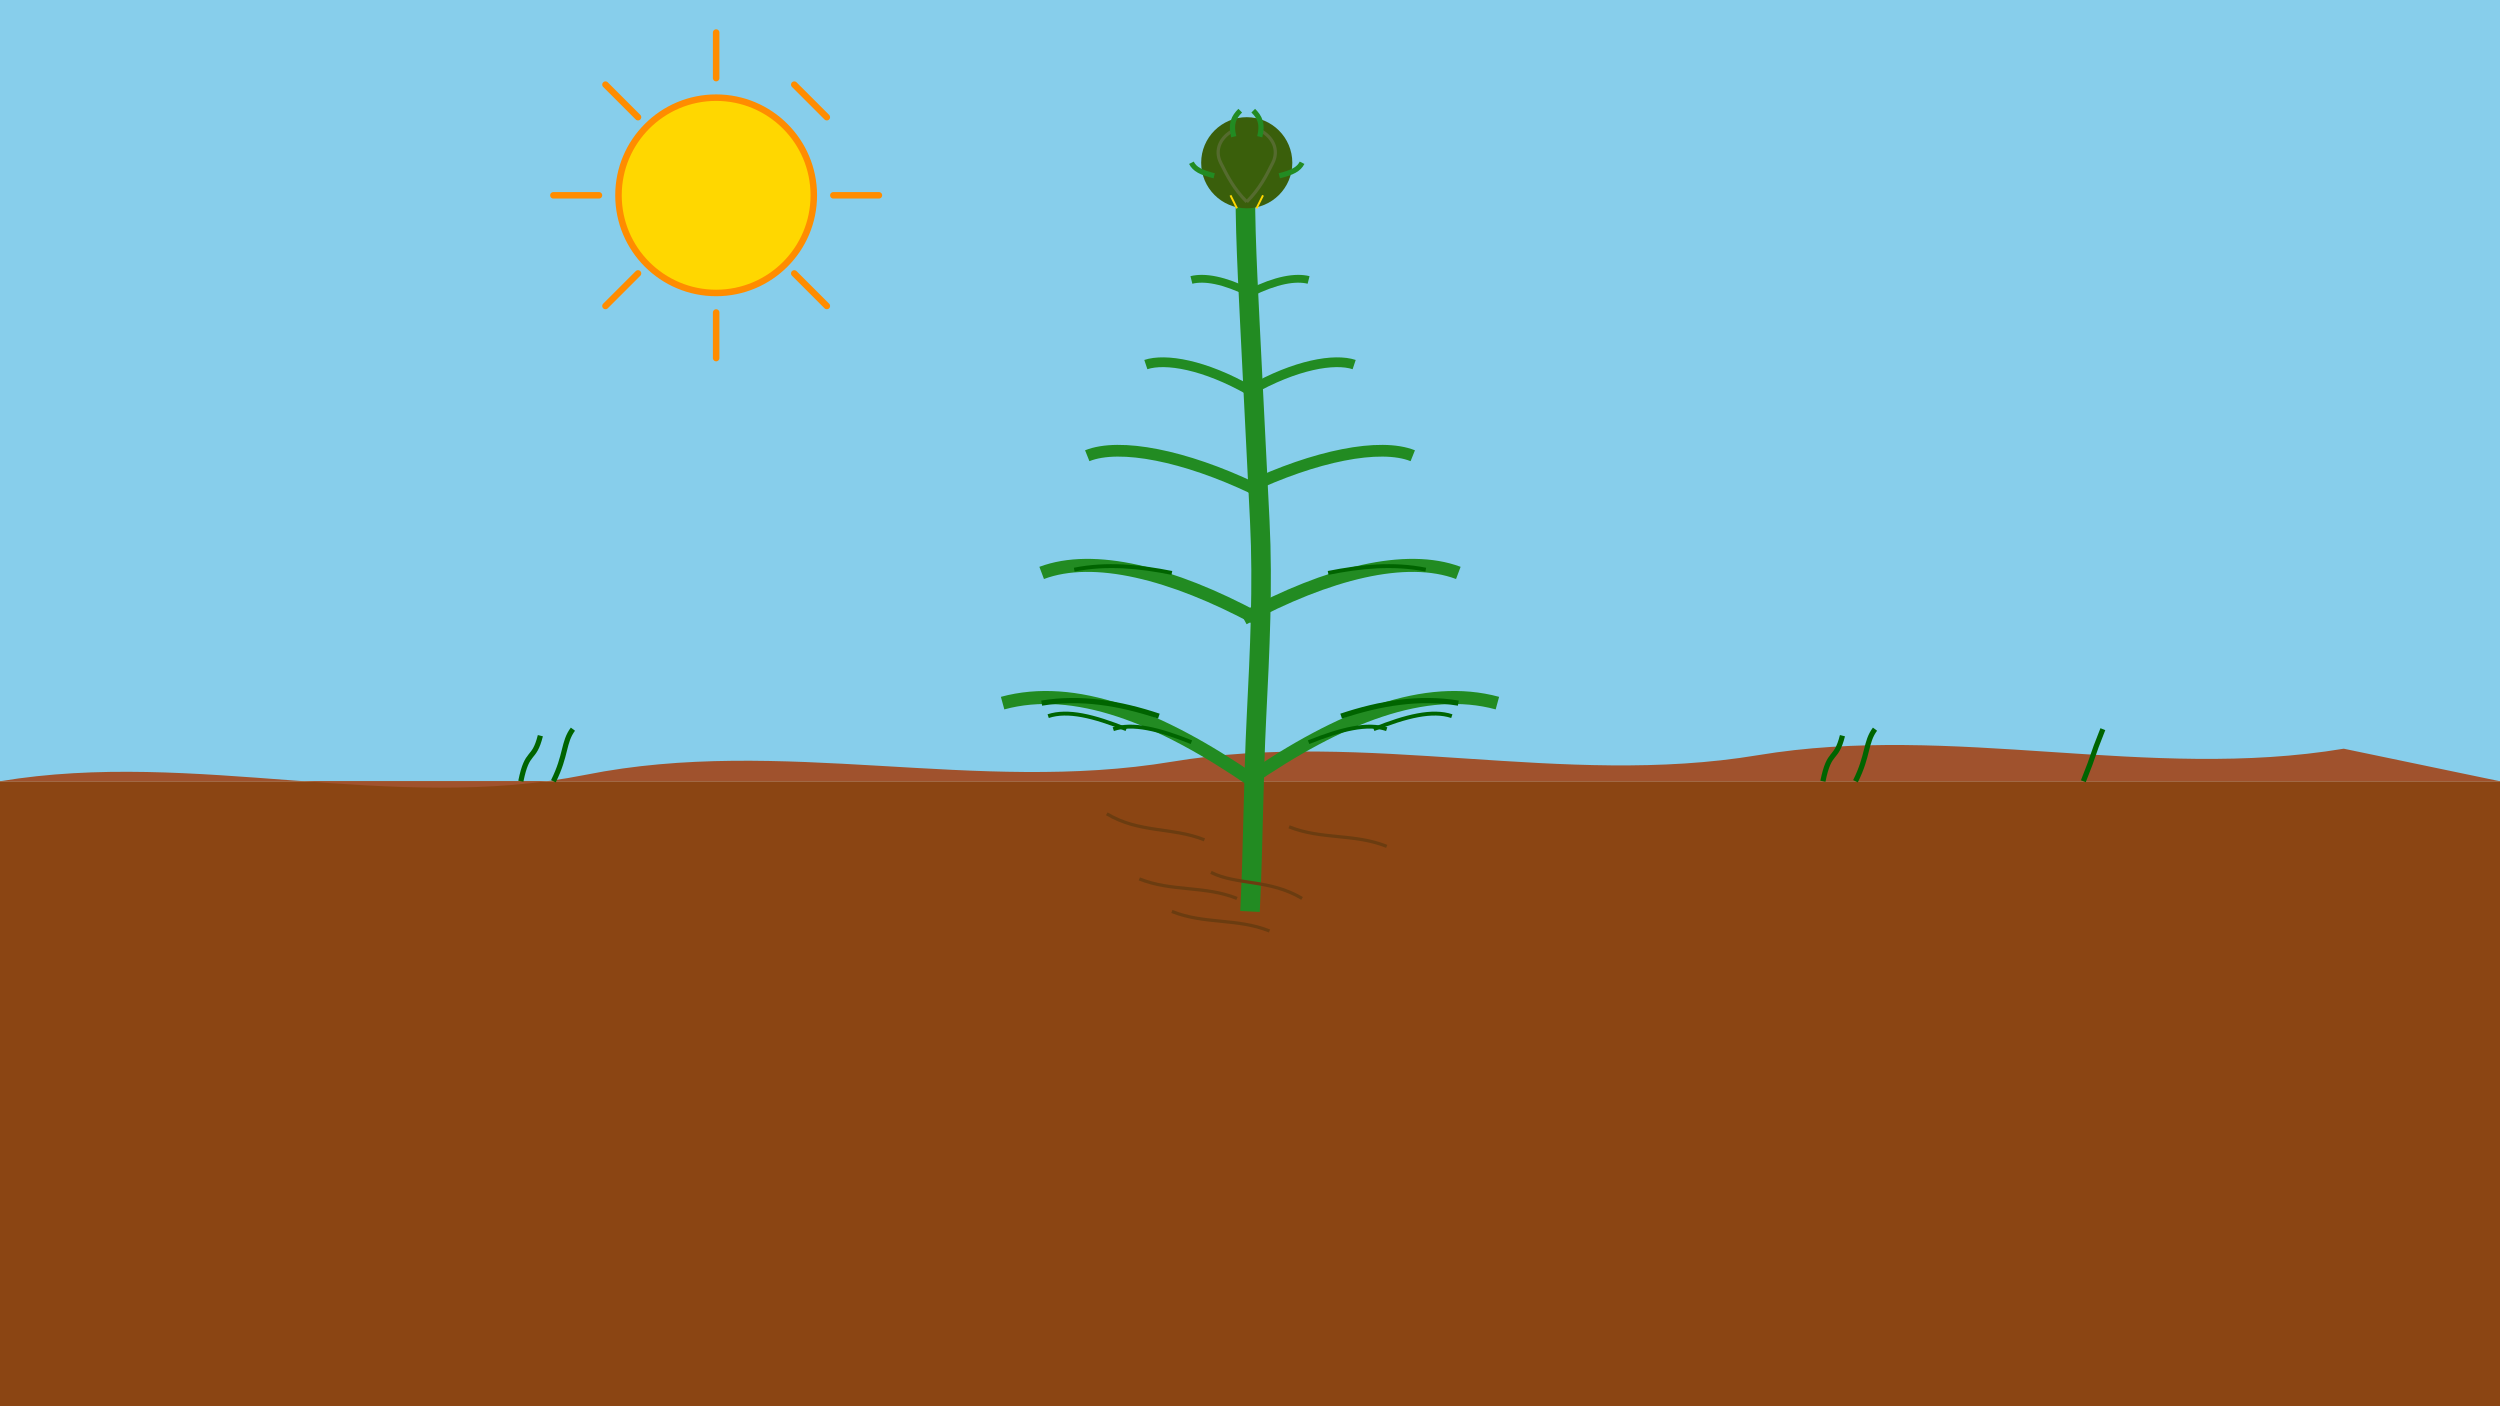 <svg xmlns="http://www.w3.org/2000/svg" viewBox="0 0 3840 2160" width="3840" height="2160">
  <!-- Sky background -->
  <rect x="0" y="0" width="3840" height="1200" fill="#87CEEB" />
  
  <!-- Sun -->
  <circle cx="1100" cy="300" r="150" fill="#FFD700" stroke="#FF8C00" stroke-width="10" />
  <path d="M 1100 120 L 1100 50" stroke="#FF8C00" stroke-width="10" stroke-linecap="round" />
  <path d="M 1100 550 L 1100 480" stroke="#FF8C00" stroke-width="10" stroke-linecap="round" />
  <path d="M 920 300 L 850 300" stroke="#FF8C00" stroke-width="10" stroke-linecap="round" />
  <path d="M 1350 300 L 1280 300" stroke="#FF8C00" stroke-width="10" stroke-linecap="round" />
  <path d="M 980 180 L 930 130" stroke="#FF8C00" stroke-width="10" stroke-linecap="round" />
  <path d="M 1270 470 L 1220 420" stroke="#FF8C00" stroke-width="10" stroke-linecap="round" />
  <path d="M 980 420 L 930 470" stroke="#FF8C00" stroke-width="10" stroke-linecap="round" />
  <path d="M 1270 180 L 1220 130" stroke="#FF8C00" stroke-width="10" stroke-linecap="round" />
  
  <!-- Ground/Soil -->
  <rect x="0" y="1200" width="3840" height="960" fill="#8B4513" />
  <path d="M 0 1200 C 300 1150, 600 1250, 900 1190 C 1200 1130, 1500 1220, 1800 1170 C 2100 1120, 2400 1210, 2700 1160 C 3000 1110, 3300 1200, 3600 1150 L 3840 1200" fill="#A0522D" />
  
  <!-- Mature stem -->
  <path d="M 1920 1400 C 1925 1300, 1925 1200, 1930 1100 C 1935 1000, 1940 900, 1935 800 C 1930 700, 1925 600, 1920 500 C 1915 400, 1910 300, 1915 250" stroke="#228B22" stroke-width="30" fill="none" />
  
  <!-- Full-size leaves -->
  <path d="M 1925 1200 C 1780 1100, 1650 1050, 1540 1080" stroke="#228B22" stroke-width="20" fill="none" />
  <path d="M 1915 1200 C 2060 1100, 2190 1050, 2300 1080" stroke="#228B22" stroke-width="20" fill="none" />
  
  <!-- Vein details on leaves -->
  <path d="M 1780 1100 C 1720 1080, 1660 1070, 1600 1080" stroke="#006400" stroke-width="8" fill="none" />
  <path d="M 1730 1120 C 1680 1100, 1640 1090, 1610 1100" stroke="#006400" stroke-width="6" fill="none" />
  <path d="M 1830 1140 C 1780 1120, 1740 1110, 1710 1120" stroke="#006400" stroke-width="6" fill="none" />
  
  <path d="M 2060 1100 C 2120 1080, 2180 1070, 2240 1080" stroke="#006400" stroke-width="8" fill="none" />
  <path d="M 2110 1120 C 2160 1100, 2200 1090, 2230 1100" stroke="#006400" stroke-width="6" fill="none" />
  <path d="M 2010 1140 C 2060 1120, 2100 1110, 2130 1120" stroke="#006400" stroke-width="6" fill="none" />
  
  <!-- Second pair of leaves -->
  <path d="M 1930 950 C 1800 880, 1680 850, 1600 880" stroke="#228B22" stroke-width="20" fill="none" />
  <path d="M 1910 950 C 2040 880, 2160 850, 2240 880" stroke="#228B22" stroke-width="20" fill="none" />
  
  <!-- Vein details on second pair -->
  <path d="M 1800 880 C 1750 870, 1700 865, 1650 875" stroke="#006400" stroke-width="6" fill="none" />
  <path d="M 2040 880 C 2090 870, 2140 865, 2190 875" stroke="#006400" stroke-width="6" fill="none" />
  
  <!-- Third pair of leaves -->
  <path d="M 1925 750 C 1820 700, 1720 680, 1670 700" stroke="#228B22" stroke-width="18" fill="none" />
  <path d="M 1915 750 C 2020 700, 2120 680, 2170 700" stroke="#228B22" stroke-width="18" fill="none" />
  
  <!-- Fourth pair of developing leaves -->
  <path d="M 1920 600 C 1850 560, 1790 550, 1760 560" stroke="#228B22" stroke-width="15" fill="none" />
  <path d="M 1920 600 C 1990 560, 2050 550, 2080 560" stroke="#228B22" stroke-width="15" fill="none" />
  
  <!-- Fifth pair of small leaves near top -->
  <path d="M 1920 450 C 1880 430, 1850 425, 1830 430" stroke="#228B22" stroke-width="12" fill="none" />
  <path d="M 1920 450 C 1960 430, 1990 425, 2010 430" stroke="#228B22" stroke-width="12" fill="none" />
  
  <!-- Larger flower bud -->
  <circle cx="1915" cy="250" r="70" fill="#3A5F0B" />
  <path d="M 1915 310 C 1895 290, 1885 270, 1875 250 C 1865 230, 1875 210, 1895 200" stroke="#556B2F" stroke-width="5" fill="none" />
  <path d="M 1915 310 C 1935 290, 1945 270, 1955 250 C 1965 230, 1955 210, 1935 200" stroke="#556B2F" stroke-width="5" fill="none" />
  
  <!-- Hints of yellow starting to show at bottom of bud -->
  <path d="M 1890 300 L 1900 320" stroke="#FFD700" stroke-width="3" fill="none" />
  <path d="M 1940 300 L 1930 320" stroke="#FFD700" stroke-width="3" fill="none" />
  
  <!-- Small sepals forming -->
  <path d="M 1865 270 C 1845 265, 1835 260, 1830 250" stroke="#228B22" stroke-width="8" fill="none" />
  <path d="M 1965 270 C 1985 265, 1995 260, 2000 250" stroke="#228B22" stroke-width="8" fill="none" />
  <path d="M 1895 210 C 1890 190, 1895 180, 1905 170" stroke="#228B22" stroke-width="8" fill="none" />
  <path d="M 1935 210 C 1940 190, 1935 180, 1925 170" stroke="#228B22" stroke-width="8" fill="none" />
  
  <!-- Soil lines/texture -->
  <path d="M 1700 1250 C 1750 1280, 1800 1270, 1850 1290" stroke="#6B3C10" stroke-width="5" fill="none" />
  <path d="M 1860 1340 C 1900 1360, 1950 1350, 2000 1380" stroke="#6B3C10" stroke-width="5" fill="none" />
  <path d="M 1800 1400 C 1850 1420, 1900 1410, 1950 1430" stroke="#6B3C10" stroke-width="5" fill="none" />
  <path d="M 1980 1270 C 2030 1290, 2080 1280, 2130 1300" stroke="#6B3C10" stroke-width="5" fill="none" />
  <path d="M 1750 1350 C 1800 1370, 1850 1360, 1900 1380" stroke="#6B3C10" stroke-width="5" fill="none" />
  
  <!-- Small grass blades in background -->
  <path d="M 800 1200 C 810 1150, 820 1170, 830 1130" stroke="#006400" stroke-width="8" fill="none" />
  <path d="M 850 1200 C 870 1160, 865 1140, 880 1120" stroke="#006400" stroke-width="8" fill="none" />
  <path d="M 2800 1200 C 2810 1150, 2820 1170, 2830 1130" stroke="#006400" stroke-width="8" fill="none" />
  <path d="M 2850 1200 C 2870 1160, 2865 1140, 2880 1120" stroke="#006400" stroke-width="8" fill="none" />
  <path d="M 3200 1200 C 3220 1150, 3210 1170, 3230 1120" stroke="#006400" stroke-width="8" fill="none" />
</svg>
